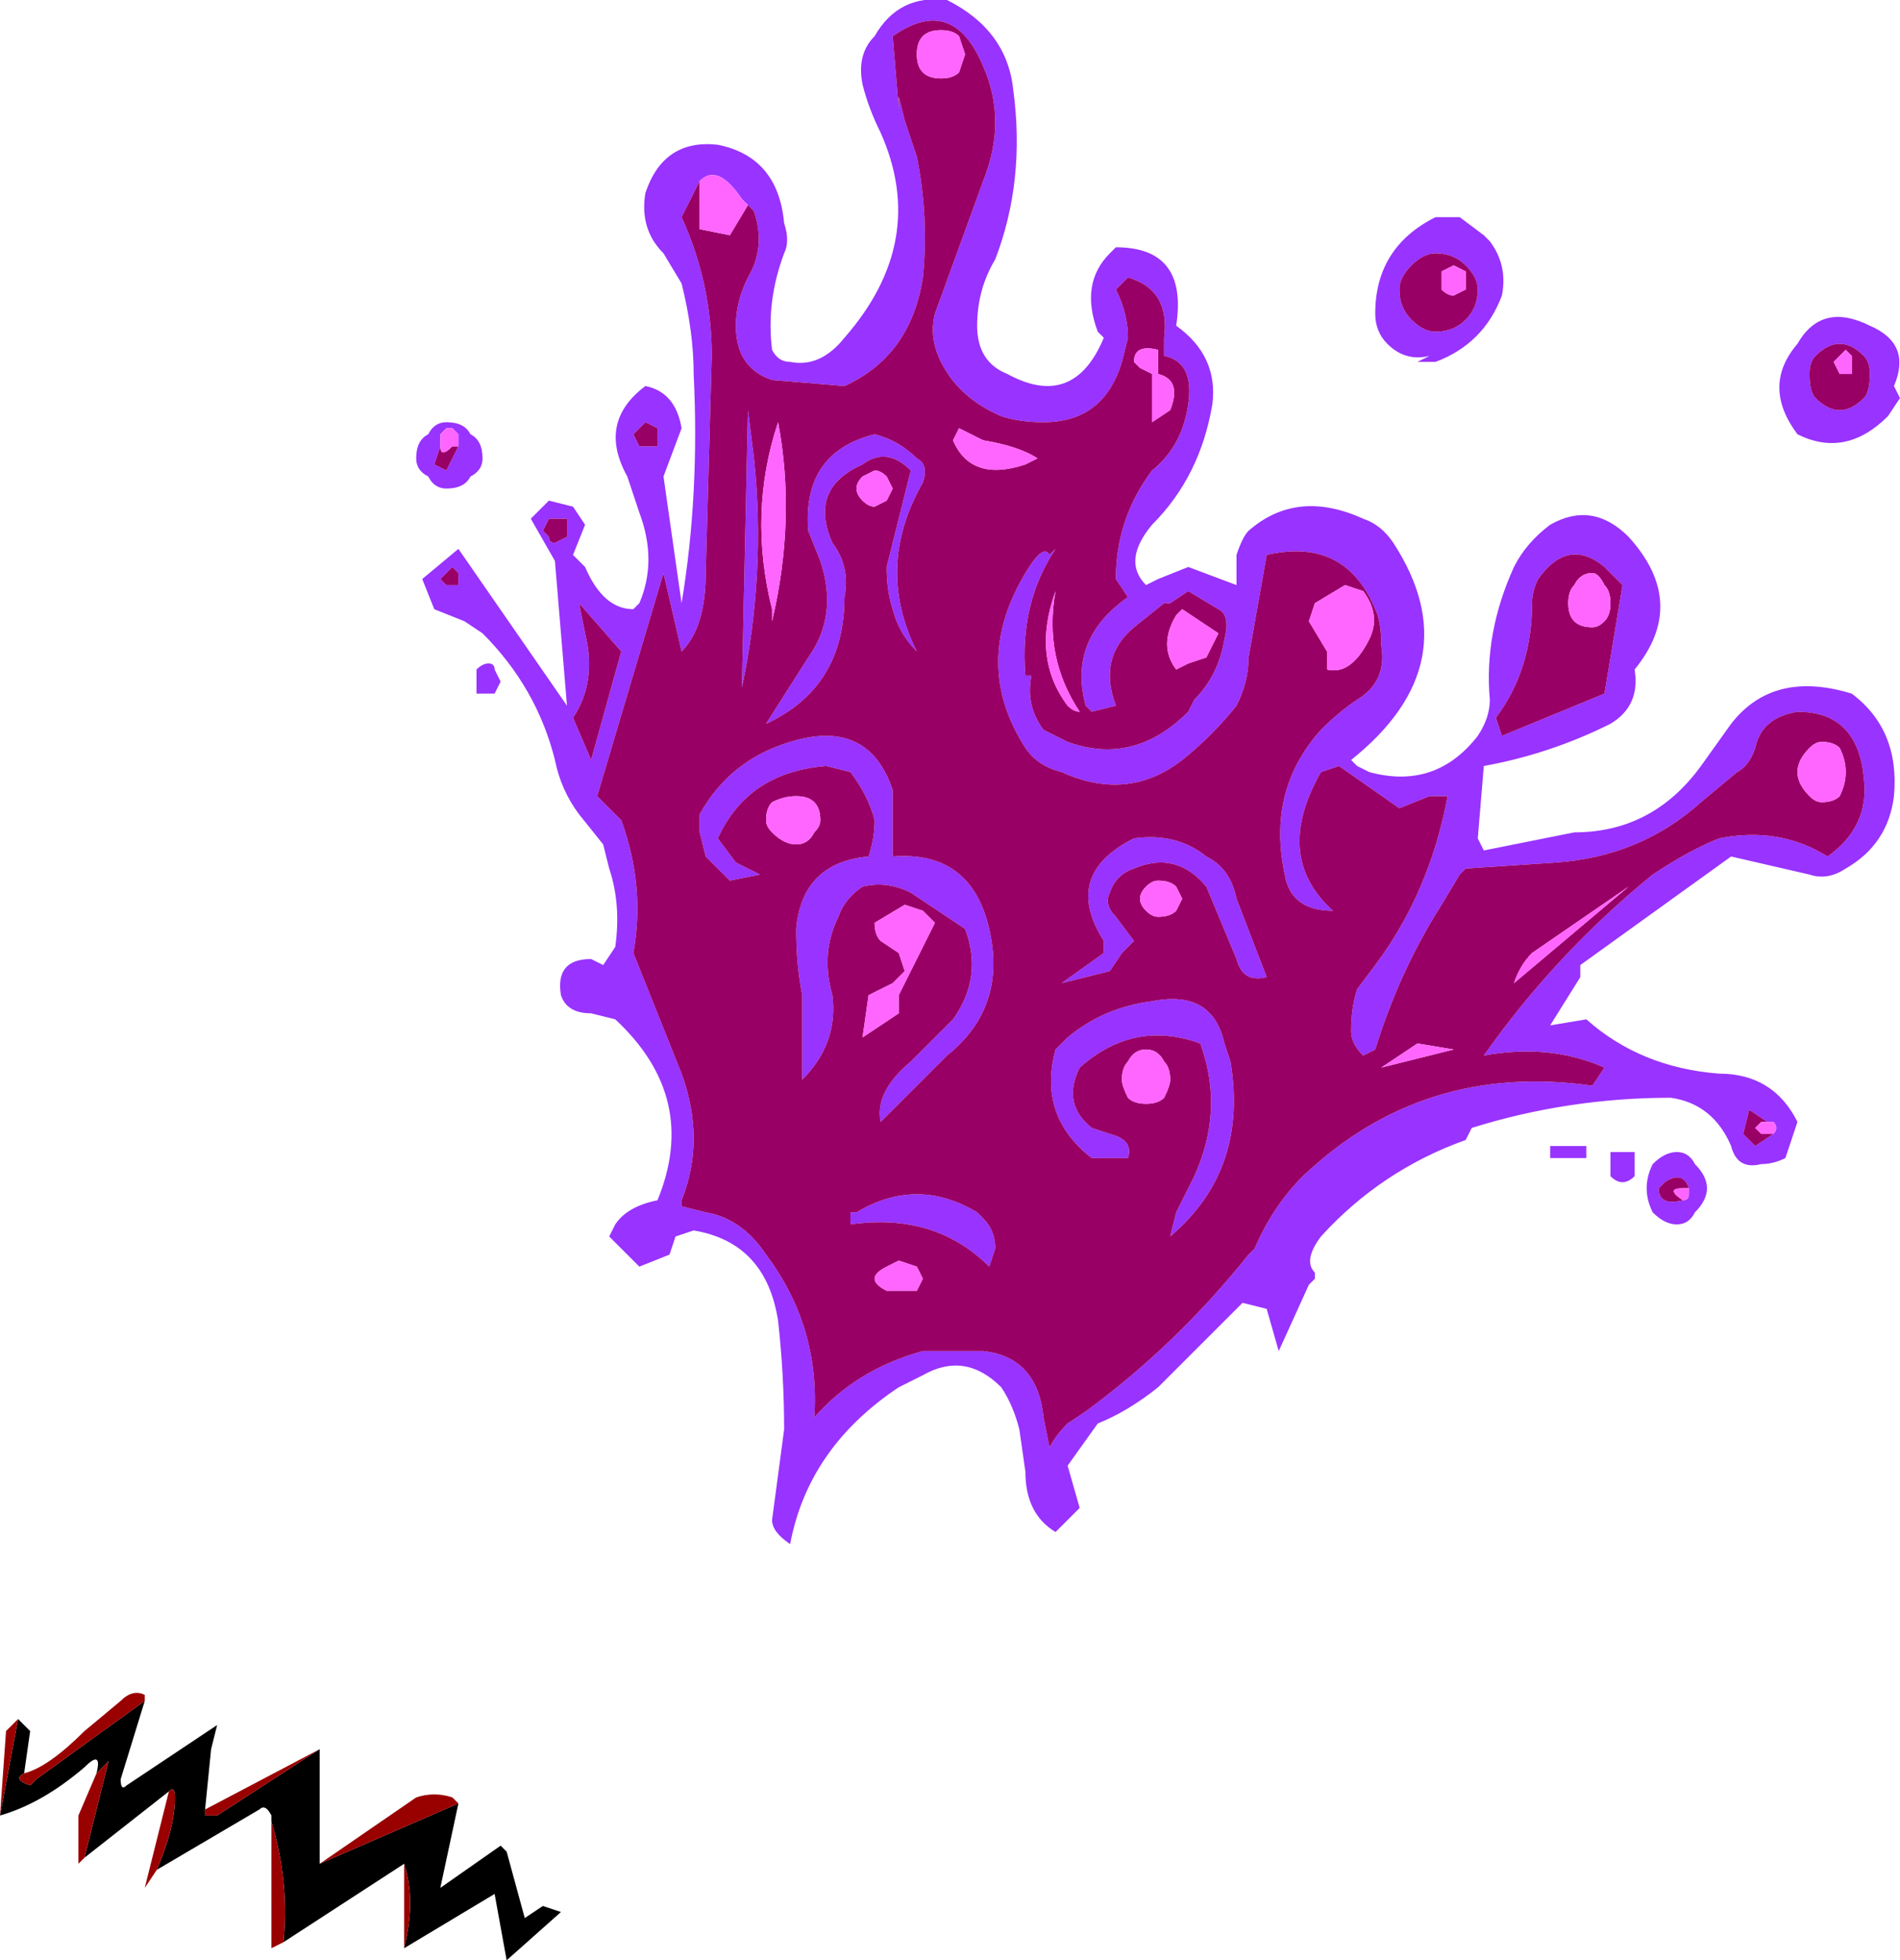 <?xml version="1.0" encoding="UTF-8" standalone="no"?>
<svg xmlns:ffdec="https://www.free-decompiler.com/flash" xmlns:xlink="http://www.w3.org/1999/xlink" ffdec:objectType="shape" height="16.25px" width="15.75px" xmlns="http://www.w3.org/2000/svg">
  <g transform="matrix(1.0, 0.0, 0.0, 1.0, 2.5, 20.0)">
    <path d="M13.25 -16.7 L13.15 -16.55 Q12.8 -16.2 12.4 -16.4 12.1 -16.8 12.4 -17.15 12.6 -17.5 13.0 -17.3 13.35 -17.15 13.2 -16.8 L13.25 -16.7 M12.55 -17.05 Q12.5 -17.0 12.5 -16.9 12.5 -16.75 12.55 -16.7 12.65 -16.6 12.75 -16.6 12.85 -16.6 12.95 -16.7 13.0 -16.75 13.0 -16.9 13.0 -17.0 12.95 -17.05 12.85 -17.15 12.75 -17.15 12.65 -17.15 12.55 -17.05 M6.15 -8.25 L6.2 -8.0 Q6.25 -8.1 6.35 -8.2 L6.5 -8.3 Q7.25 -8.85 7.85 -9.6 L7.9 -9.65 Q8.05 -10.0 8.3 -10.25 9.3 -11.2 10.7 -11.0 L10.8 -11.15 Q10.35 -11.35 9.8 -11.25 10.4 -12.1 11.2 -12.75 11.5 -12.95 11.75 -13.05 12.25 -13.15 12.65 -12.9 13.0 -13.15 12.95 -13.55 12.9 -14.1 12.4 -14.1 12.1 -14.05 12.05 -13.8 12.0 -13.65 11.9 -13.6 L11.6 -13.35 Q11.1 -12.9 10.4 -12.85 L9.65 -12.8 9.6 -12.75 9.45 -12.5 Q9.1 -11.95 8.9 -11.3 L8.8 -11.25 Q8.7 -11.35 8.7 -11.45 8.7 -11.65 8.75 -11.8 L8.9 -12.0 Q9.35 -12.6 9.5 -13.4 L9.35 -13.4 9.1 -13.3 8.6 -13.65 8.45 -13.6 Q8.05 -12.9 8.55 -12.45 8.2 -12.45 8.15 -12.75 8.0 -13.45 8.45 -13.95 8.6 -14.1 8.75 -14.2 9.0 -14.35 8.95 -14.65 8.95 -14.85 8.9 -14.95 8.65 -15.55 8.0 -15.4 L7.85 -14.55 Q7.85 -14.35 7.75 -14.15 7.55 -13.9 7.3 -13.7 6.85 -13.35 6.3 -13.6 6.1 -13.65 6.0 -13.8 5.55 -14.5 6.0 -15.25 6.15 -15.5 6.2 -15.4 L6.25 -15.45 Q5.95 -15.0 6.0 -14.4 L6.05 -14.4 Q6.0 -14.15 6.15 -13.95 L6.35 -13.85 Q6.9 -13.65 7.35 -14.1 L7.4 -14.2 Q7.6 -14.4 7.65 -14.7 7.7 -14.9 7.6 -14.95 L7.35 -15.1 7.2 -15.0 7.15 -15.0 6.9 -14.8 Q6.6 -14.55 6.75 -14.15 L6.55 -14.1 6.5 -14.15 Q6.35 -14.7 6.85 -15.05 L6.75 -15.2 Q6.75 -15.7 7.05 -16.1 7.3 -16.3 7.35 -16.65 7.4 -17.0 7.15 -17.05 L7.15 -17.2 Q7.2 -17.6 6.85 -17.7 L6.75 -17.6 Q6.85 -17.4 6.85 -17.2 L6.8 -17.0 Q6.65 -16.5 6.15 -16.5 5.95 -16.5 5.8 -16.55 5.45 -16.7 5.3 -17.0 5.2 -17.2 5.25 -17.4 L5.65 -18.5 Q5.85 -19.0 5.65 -19.45 5.4 -20.05 4.9 -19.7 L4.95 -19.1 4.95 -19.2 5.0 -19.0 5.1 -18.7 Q5.2 -18.2 5.15 -17.7 5.05 -17.05 4.5 -16.8 L3.9 -16.85 Q3.6 -16.95 3.6 -17.3 3.6 -17.5 3.7 -17.7 3.85 -17.95 3.75 -18.25 L3.7 -18.3 3.65 -18.35 Q3.45 -18.65 3.3 -18.5 L3.15 -18.2 Q3.4 -17.65 3.4 -17.05 L3.35 -15.25 Q3.35 -14.8 3.15 -14.6 L3.0 -15.25 2.45 -13.4 2.65 -13.2 Q2.85 -12.65 2.75 -12.1 L3.15 -11.1 Q3.35 -10.55 3.15 -10.05 L3.15 -10.0 3.35 -9.95 Q3.65 -9.9 3.85 -9.6 4.3 -9.0 4.25 -8.25 4.6 -8.65 5.15 -8.8 L5.65 -8.8 Q6.1 -8.75 6.15 -8.25 M2.4 -11.6 Q2.2 -11.6 2.15 -11.75 2.1 -12.05 2.4 -12.05 L2.5 -12.0 2.6 -12.15 Q2.65 -12.5 2.55 -12.8 L2.5 -13.0 2.3 -13.25 Q2.15 -13.45 2.1 -13.7 1.95 -14.3 1.5 -14.75 L1.35 -14.85 1.1 -14.95 1.0 -15.2 1.3 -15.45 2.2 -14.15 2.1 -15.35 1.9 -15.7 2.05 -15.85 2.25 -15.8 2.35 -15.65 2.25 -15.4 2.35 -15.3 Q2.5 -14.95 2.75 -14.95 L2.8 -15.0 Q2.95 -15.35 2.8 -15.75 L2.7 -16.05 Q2.45 -16.5 2.85 -16.8 3.1 -16.75 3.15 -16.45 L3.0 -16.05 3.15 -15.0 Q3.3 -15.9 3.25 -16.9 3.25 -17.25 3.15 -17.65 L3.0 -17.9 Q2.8 -18.1 2.85 -18.4 3.0 -18.85 3.45 -18.8 3.95 -18.7 4.0 -18.15 4.05 -18.0 4.0 -17.9 3.85 -17.5 3.9 -17.1 3.95 -17.0 4.05 -17.0 4.3 -16.95 4.5 -17.2 5.2 -18.0 4.8 -18.9 4.7 -19.1 4.65 -19.3 4.6 -19.55 4.75 -19.7 4.95 -20.05 5.35 -20.0 5.85 -19.75 5.9 -19.25 6.0 -18.5 5.75 -17.85 5.6 -17.6 5.6 -17.3 5.6 -17.0 5.85 -16.9 6.4 -16.6 6.65 -17.2 L6.6 -17.25 Q6.45 -17.65 6.7 -17.9 L6.75 -17.95 Q7.35 -17.95 7.25 -17.3 7.6 -17.05 7.55 -16.65 7.45 -16.05 7.05 -15.65 6.8 -15.35 7.0 -15.15 L7.1 -15.2 7.35 -15.3 7.75 -15.15 7.75 -15.4 Q7.8 -15.55 7.85 -15.6 8.25 -15.95 8.8 -15.7 8.95 -15.65 9.05 -15.5 9.7 -14.5 8.7 -13.7 L8.75 -13.65 8.85 -13.6 Q9.4 -13.45 9.75 -13.9 9.85 -14.05 9.85 -14.2 9.8 -14.75 10.05 -15.3 10.15 -15.5 10.35 -15.65 10.7 -15.85 11.0 -15.55 11.5 -15.0 11.05 -14.45 11.1 -14.15 10.85 -14.0 10.35 -13.75 9.8 -13.65 L9.75 -13.05 9.8 -12.95 10.55 -13.1 Q11.2 -13.1 11.6 -13.65 L11.85 -14.0 Q12.2 -14.45 12.85 -14.25 13.25 -13.95 13.2 -13.4 13.15 -13.0 12.8 -12.8 12.65 -12.7 12.5 -12.75 L11.85 -12.9 10.6 -12.0 10.6 -11.9 10.35 -11.5 10.65 -11.55 Q11.1 -11.15 11.75 -11.1 12.2 -11.1 12.4 -10.7 L12.3 -10.4 Q12.2 -10.35 12.1 -10.35 11.9 -10.3 11.85 -10.5 11.7 -10.85 11.35 -10.9 10.5 -10.9 9.7 -10.65 L9.65 -10.55 Q8.95 -10.3 8.45 -9.75 8.3 -9.55 8.4 -9.45 L8.4 -9.4 8.35 -9.35 8.1 -8.8 8.0 -9.15 7.8 -9.2 Q7.45 -8.85 7.1 -8.5 6.85 -8.3 6.6 -8.2 L6.35 -7.85 6.45 -7.5 6.25 -7.3 Q6.0 -7.45 6.0 -7.8 L5.95 -8.15 Q5.9 -8.35 5.8 -8.5 5.5 -8.8 5.15 -8.6 L4.95 -8.5 Q4.2 -8.0 4.05 -7.2 3.9 -7.3 3.9 -7.4 L4.0 -8.15 Q4.0 -8.6 3.95 -9.05 3.85 -9.7 3.25 -9.8 L3.1 -9.75 3.05 -9.6 2.8 -9.5 2.55 -9.75 2.6 -9.85 Q2.7 -10.0 2.95 -10.05 3.3 -10.9 2.6 -11.55 L2.4 -11.6 M2.8 -16.45 L2.75 -16.4 2.8 -16.3 2.95 -16.3 2.95 -16.45 2.85 -16.5 2.8 -16.45 M1.2 -16.5 Q1.35 -16.5 1.4 -16.4 1.5 -16.35 1.5 -16.2 1.5 -16.1 1.4 -16.05 1.35 -15.95 1.2 -15.95 1.1 -15.95 1.05 -16.05 0.95 -16.1 0.95 -16.2 0.95 -16.35 1.05 -16.4 1.1 -16.5 1.2 -16.5 M1.3 -16.3 L1.3 -16.4 1.25 -16.45 1.2 -16.45 1.15 -16.4 1.15 -16.3 1.1 -16.15 1.2 -16.1 1.3 -16.3 M1.3 -15.25 L1.25 -15.3 1.15 -15.2 1.2 -15.15 1.3 -15.15 1.3 -15.25 M2.2 -15.7 L2.05 -15.7 2.0 -15.6 2.05 -15.55 Q2.05 -15.5 2.1 -15.5 L2.2 -15.55 2.2 -15.7 M1.6 -14.45 L1.65 -14.35 1.6 -14.25 1.55 -14.25 Q1.5 -14.25 1.45 -14.25 1.45 -14.3 1.45 -14.35 L1.45 -14.45 Q1.5 -14.5 1.55 -14.5 1.6 -14.5 1.6 -14.45 M2.3 -15.0 L2.35 -14.75 Q2.45 -14.35 2.25 -14.05 L2.4 -13.7 2.65 -14.6 2.3 -15.0 M5.05 -16.1 Q4.85 -16.3 4.65 -16.15 4.2 -15.95 4.4 -15.5 4.55 -15.3 4.5 -15.05 4.5 -14.3 3.85 -14.0 L4.2 -14.55 Q4.45 -14.9 4.3 -15.35 L4.2 -15.6 Q4.15 -16.25 4.75 -16.4 4.95 -16.35 5.1 -16.2 5.2 -16.15 5.15 -16.0 4.75 -15.3 5.1 -14.6 4.95 -14.75 4.9 -14.95 4.85 -15.1 4.85 -15.3 L5.05 -16.1 M3.7 -16.6 L3.75 -16.2 Q3.85 -15.25 3.65 -14.3 L3.7 -16.6 M9.8 -18.05 L9.85 -18.0 Q10.0 -17.8 9.95 -17.55 9.8 -17.15 9.4 -17.0 L9.25 -17.0 9.35 -17.05 Q9.15 -17.0 9.0 -17.15 8.9 -17.25 8.9 -17.4 8.9 -17.95 9.4 -18.2 L9.6 -18.2 9.8 -18.05 M9.65 -17.8 Q9.55 -17.9 9.4 -17.9 9.3 -17.9 9.2 -17.8 9.1 -17.7 9.1 -17.6 9.1 -17.45 9.2 -17.35 9.3 -17.25 9.4 -17.25 9.55 -17.25 9.65 -17.35 9.75 -17.45 9.75 -17.6 9.75 -17.7 9.65 -17.8 M10.8 -15.3 Q10.5 -15.55 10.25 -15.2 10.2 -15.1 10.2 -15.0 10.2 -14.45 9.9 -14.05 L9.95 -13.9 10.8 -14.25 10.95 -15.15 10.8 -15.3 M7.5 -12.9 Q7.7 -12.8 7.75 -12.55 L8.0 -11.9 Q7.8 -11.85 7.75 -12.05 L7.5 -12.65 Q7.25 -12.95 6.9 -12.8 6.75 -12.75 6.7 -12.6 6.65 -12.5 6.75 -12.4 L6.9 -12.2 6.8 -12.1 6.7 -11.95 6.3 -11.85 6.65 -12.1 Q6.65 -12.15 6.65 -12.2 6.3 -12.75 6.9 -13.05 7.25 -13.1 7.5 -12.9 M6.25 -11.3 L6.35 -11.4 Q6.65 -11.65 7.05 -11.7 7.55 -11.8 7.65 -11.35 L7.7 -11.2 Q7.85 -10.3 7.2 -9.75 L7.25 -9.95 7.4 -10.25 Q7.65 -10.8 7.45 -11.35 6.9 -11.55 6.45 -11.15 6.3 -10.85 6.55 -10.65 L6.7 -10.6 Q6.9 -10.55 6.85 -10.4 L6.55 -10.4 Q6.1 -10.75 6.25 -11.3 M10.95 -10.45 L11.05 -10.45 11.05 -10.25 Q11.0 -10.2 10.95 -10.2 10.9 -10.2 10.85 -10.25 L10.85 -10.45 10.95 -10.45 M11.2 -10.35 Q11.3 -10.45 11.4 -10.45 11.5 -10.45 11.55 -10.35 11.65 -10.25 11.65 -10.15 11.65 -10.05 11.55 -9.95 11.5 -9.85 11.4 -9.85 11.3 -9.85 11.2 -9.95 11.15 -10.05 11.15 -10.15 11.15 -10.25 11.2 -10.35 M11.45 -10.05 Q11.5 -10.05 11.5 -10.1 L11.5 -10.15 Q11.45 -10.3 11.3 -10.2 L11.25 -10.15 Q11.25 -10.0 11.45 -10.05 M10.65 -10.5 L10.65 -10.4 10.35 -10.4 10.35 -10.5 10.65 -10.5 M4.55 -13.6 L4.35 -13.65 Q3.7 -13.6 3.45 -13.05 L3.6 -12.85 3.8 -12.75 3.55 -12.7 3.35 -12.9 3.3 -13.1 Q3.3 -13.2 3.3 -13.25 3.55 -13.7 4.05 -13.85 4.7 -14.05 4.9 -13.45 L4.9 -12.9 Q5.55 -12.95 5.7 -12.3 5.85 -11.65 5.35 -11.25 L4.8 -10.7 Q4.75 -10.95 5.05 -11.2 L5.4 -11.55 Q5.65 -11.9 5.5 -12.3 L5.05 -12.6 Q4.85 -12.7 4.65 -12.65 4.5 -12.55 4.45 -12.4 4.3 -12.1 4.4 -11.75 4.45 -11.35 4.15 -11.05 L4.15 -11.75 Q4.1 -12.0 4.1 -12.3 4.15 -12.85 4.7 -12.9 4.75 -13.05 4.75 -13.2 4.7 -13.4 4.55 -13.6 M5.6 -9.95 L5.65 -9.9 Q5.75 -9.8 5.75 -9.65 L5.7 -9.5 Q5.25 -9.95 4.55 -9.85 L4.55 -9.95 4.6 -9.95 Q5.1 -10.25 5.6 -9.95 M12.15 -10.7 L12.0 -10.8 11.95 -10.6 12.05 -10.5 12.2 -10.6 Q12.25 -10.65 12.2 -10.7 L12.15 -10.7" fill="#9933ff" fill-rule="evenodd" stroke="none"/>
    <path d="M12.55 -17.05 Q12.65 -17.15 12.75 -17.15 12.85 -17.15 12.95 -17.05 13.0 -17.0 13.0 -16.9 13.0 -16.75 12.95 -16.7 12.85 -16.6 12.75 -16.6 12.65 -16.6 12.55 -16.7 12.5 -16.75 12.5 -16.9 12.5 -17.0 12.55 -17.05 M12.75 -17.05 L12.7 -17.0 12.75 -16.9 12.85 -16.9 12.85 -17.05 12.8 -17.1 12.75 -17.05 M3.7 -18.3 L3.75 -18.25 Q3.85 -17.95 3.7 -17.7 3.6 -17.5 3.6 -17.3 3.6 -16.95 3.9 -16.85 L4.5 -16.8 Q5.05 -17.05 5.15 -17.7 5.2 -18.2 5.1 -18.7 L5.0 -19.0 4.95 -19.2 4.95 -19.1 4.9 -19.7 Q5.4 -20.05 5.65 -19.45 5.85 -19.0 5.65 -18.5 L5.25 -17.4 Q5.2 -17.2 5.3 -17.0 5.45 -16.7 5.8 -16.55 5.95 -16.5 6.15 -16.5 6.65 -16.5 6.8 -17.0 L6.85 -17.2 Q6.85 -17.4 6.75 -17.6 L6.85 -17.7 Q7.2 -17.6 7.15 -17.2 L7.15 -17.05 Q7.4 -17.0 7.35 -16.65 7.3 -16.3 7.05 -16.1 6.75 -15.7 6.75 -15.2 L6.85 -15.05 Q6.35 -14.7 6.5 -14.15 L6.55 -14.1 6.75 -14.15 Q6.6 -14.55 6.9 -14.8 L7.15 -15.0 7.2 -15.0 7.35 -15.1 7.6 -14.95 Q7.7 -14.9 7.65 -14.7 7.6 -14.4 7.4 -14.2 L7.35 -14.1 Q6.9 -13.65 6.35 -13.85 L6.15 -13.95 Q6.0 -14.15 6.05 -14.4 L6.0 -14.4 Q5.95 -15.0 6.25 -15.45 L6.2 -15.4 Q6.15 -15.5 6.0 -15.25 5.55 -14.5 6.0 -13.8 6.1 -13.65 6.3 -13.6 6.85 -13.35 7.3 -13.7 7.55 -13.9 7.75 -14.15 7.85 -14.35 7.85 -14.55 L8.0 -15.4 Q8.65 -15.55 8.9 -14.95 8.95 -14.85 8.95 -14.65 9.0 -14.35 8.75 -14.2 8.6 -14.1 8.45 -13.95 8.0 -13.45 8.15 -12.75 8.2 -12.45 8.55 -12.45 8.05 -12.9 8.45 -13.6 L8.6 -13.65 9.1 -13.3 9.35 -13.4 9.5 -13.4 Q9.35 -12.6 8.9 -12.0 L8.75 -11.8 Q8.7 -11.65 8.7 -11.45 8.7 -11.35 8.8 -11.25 L8.9 -11.3 Q9.1 -11.95 9.45 -12.5 L9.6 -12.75 9.65 -12.8 10.4 -12.85 Q11.1 -12.9 11.6 -13.35 L11.9 -13.6 Q12.0 -13.65 12.05 -13.8 12.1 -14.05 12.4 -14.1 12.9 -14.1 12.95 -13.55 13.0 -13.15 12.65 -12.9 12.25 -13.15 11.75 -13.05 11.5 -12.95 11.2 -12.75 10.4 -12.1 9.8 -11.25 10.35 -11.35 10.8 -11.15 L10.7 -11.0 Q9.3 -11.2 8.3 -10.25 8.05 -10.0 7.9 -9.65 L7.85 -9.6 Q7.25 -8.85 6.5 -8.3 L6.35 -8.2 Q6.25 -8.1 6.2 -8.0 L6.15 -8.25 Q6.1 -8.75 5.65 -8.8 L5.15 -8.8 Q4.6 -8.65 4.25 -8.25 4.3 -9.0 3.85 -9.6 3.65 -9.9 3.35 -9.95 L3.15 -10.0 3.15 -10.05 Q3.35 -10.55 3.15 -11.1 L2.75 -12.1 Q2.85 -12.65 2.65 -13.2 L2.45 -13.4 3.0 -15.25 3.15 -14.6 Q3.35 -14.8 3.35 -15.25 L3.4 -17.05 Q3.4 -17.65 3.15 -18.2 L3.3 -18.5 3.3 -18.1 3.55 -18.05 3.7 -18.3 M5.15 -19.7 Q5.1 -19.65 5.1 -19.55 5.1 -19.45 5.15 -19.4 5.2 -19.35 5.3 -19.35 5.4 -19.35 5.45 -19.4 L5.5 -19.55 5.45 -19.7 Q5.4 -19.75 5.3 -19.75 5.2 -19.75 5.15 -19.7 M2.8 -16.45 L2.85 -16.5 2.95 -16.45 2.95 -16.3 2.8 -16.3 2.75 -16.4 2.8 -16.45 M1.15 -16.3 Q1.15 -16.2 1.25 -16.3 L1.3 -16.3 1.2 -16.1 1.1 -16.15 1.15 -16.3 M2.2 -15.7 L2.2 -15.55 2.1 -15.5 Q2.05 -15.5 2.05 -15.55 L2.0 -15.6 2.05 -15.7 2.2 -15.7 M1.3 -15.25 L1.3 -15.15 1.2 -15.15 1.15 -15.2 1.25 -15.3 1.3 -15.25 M2.3 -15.0 L2.65 -14.6 2.4 -13.7 2.25 -14.05 Q2.45 -14.35 2.35 -14.75 L2.3 -15.0 M4.85 -16.05 Q4.8 -16.1 4.75 -16.1 L4.65 -16.05 Q4.6 -16.0 4.6 -15.95 4.6 -15.9 4.65 -15.85 4.7 -15.8 4.75 -15.8 L4.85 -15.85 4.9 -15.95 4.85 -16.05 M5.05 -16.1 L4.85 -15.3 Q4.85 -15.1 4.9 -14.95 4.95 -14.75 5.1 -14.6 4.75 -15.3 5.15 -16.0 5.2 -16.15 5.1 -16.2 4.95 -16.35 4.75 -16.4 4.15 -16.25 4.2 -15.6 L4.3 -15.35 Q4.45 -14.9 4.2 -14.55 L3.85 -14.0 Q4.5 -14.3 4.5 -15.05 4.55 -15.3 4.4 -15.5 4.2 -15.95 4.65 -16.15 4.85 -16.3 5.05 -16.1 M5.45 -16.45 L5.4 -16.35 Q5.55 -16.0 6.0 -16.15 L6.1 -16.2 Q5.95 -16.3 5.65 -16.35 L5.45 -16.45 M3.7 -16.6 L3.65 -14.3 Q3.85 -15.25 3.75 -16.2 L3.7 -16.6 M3.9 -14.85 Q4.1 -15.7 3.95 -16.5 3.7 -15.75 3.9 -14.95 L3.9 -14.85 M9.65 -17.8 Q9.75 -17.7 9.75 -17.6 9.75 -17.45 9.65 -17.35 9.55 -17.25 9.4 -17.25 9.3 -17.25 9.2 -17.35 9.1 -17.45 9.1 -17.6 9.1 -17.7 9.2 -17.8 9.3 -17.9 9.4 -17.9 9.55 -17.9 9.65 -17.8 M9.45 -17.75 L9.45 -17.6 Q9.5 -17.55 9.55 -17.55 L9.65 -17.6 9.65 -17.75 9.55 -17.8 9.45 -17.75 M6.95 -16.95 L7.05 -16.9 7.05 -16.5 7.2 -16.6 Q7.3 -16.85 7.1 -16.9 L7.1 -17.1 Q6.9 -17.15 6.9 -17.0 L6.95 -16.95 M7.25 -14.45 L7.35 -14.5 7.5 -14.55 7.6 -14.75 7.3 -14.95 7.25 -14.9 Q7.1 -14.65 7.25 -14.45 M8.35 -14.85 L8.5 -14.6 8.5 -14.45 Q8.7 -14.4 8.85 -14.7 8.95 -14.9 8.8 -15.1 L8.65 -15.15 8.4 -15.0 8.35 -14.85 M10.7 -15.25 Q10.6 -15.25 10.55 -15.15 10.5 -15.1 10.5 -15.0 10.5 -14.9 10.55 -14.85 10.6 -14.8 10.7 -14.8 10.75 -14.8 10.8 -14.85 10.85 -14.9 10.85 -15.0 10.85 -15.1 10.8 -15.15 10.75 -15.25 10.7 -15.25 M10.8 -15.3 L10.95 -15.15 10.8 -14.25 9.95 -13.9 9.9 -14.05 Q10.2 -14.45 10.2 -15.0 10.2 -15.1 10.25 -15.2 10.5 -15.55 10.8 -15.3 M8.95 -11.15 L9.55 -11.3 9.25 -11.35 8.95 -11.15 M11.0 -12.65 L10.2 -12.1 Q10.1 -12.0 10.05 -11.85 L11.0 -12.65 M7.5 -12.9 Q7.25 -13.1 6.9 -13.05 6.3 -12.75 6.65 -12.2 6.65 -12.15 6.65 -12.1 L6.3 -11.85 6.7 -11.95 6.8 -12.1 6.9 -12.2 6.75 -12.4 Q6.65 -12.5 6.7 -12.6 6.75 -12.75 6.9 -12.8 7.25 -12.95 7.5 -12.65 L7.75 -12.05 Q7.8 -11.85 8.0 -11.9 L7.75 -12.55 Q7.7 -12.8 7.5 -12.9 M7.3 -12.55 L7.25 -12.65 Q7.2 -12.7 7.1 -12.7 7.05 -12.7 7.0 -12.65 6.95 -12.6 6.95 -12.55 6.95 -12.5 7.0 -12.45 7.05 -12.4 7.1 -12.4 7.2 -12.4 7.25 -12.45 L7.3 -12.55 M6.45 -14.1 Q6.15 -14.55 6.25 -15.1 6.05 -14.55 6.35 -14.15 6.4 -14.1 6.45 -14.1 M6.25 -11.3 Q6.1 -10.75 6.55 -10.4 L6.85 -10.4 Q6.9 -10.55 6.7 -10.6 L6.55 -10.65 Q6.3 -10.85 6.45 -11.15 6.9 -11.55 7.45 -11.35 7.65 -10.8 7.4 -10.25 L7.25 -9.95 7.2 -9.75 Q7.85 -10.3 7.7 -11.2 L7.65 -11.35 Q7.55 -11.8 7.05 -11.7 6.65 -11.65 6.35 -11.4 L6.25 -11.3 M7.15 -11.2 Q7.1 -11.3 7.0 -11.3 6.9 -11.3 6.85 -11.2 6.8 -11.15 6.8 -11.05 6.8 -11.0 6.85 -10.9 6.9 -10.85 7.0 -10.85 7.1 -10.85 7.15 -10.9 7.2 -11.0 7.2 -11.05 7.2 -11.15 7.15 -11.2 M11.5 -10.15 L11.45 -10.15 Q11.3 -10.15 11.45 -10.05 11.25 -10.0 11.25 -10.15 L11.3 -10.2 Q11.45 -10.3 11.5 -10.15 M5.0 -12.5 L4.75 -12.35 Q4.75 -12.25 4.8 -12.2 L4.95 -12.1 5.0 -11.95 4.9 -11.85 4.7 -11.75 4.65 -11.4 4.95 -11.6 4.95 -11.75 5.25 -12.35 5.15 -12.45 5.0 -12.5 M4.55 -13.6 Q4.7 -13.4 4.75 -13.2 4.75 -13.05 4.7 -12.9 4.15 -12.85 4.1 -12.3 4.1 -12.0 4.15 -11.75 L4.15 -11.05 Q4.45 -11.35 4.4 -11.75 4.3 -12.1 4.45 -12.4 4.5 -12.55 4.65 -12.65 4.85 -12.7 5.05 -12.6 L5.5 -12.3 Q5.65 -11.9 5.4 -11.55 L5.05 -11.2 Q4.75 -10.95 4.8 -10.7 L5.35 -11.25 Q5.85 -11.65 5.7 -12.3 5.55 -12.95 4.9 -12.9 L4.9 -13.45 Q4.7 -14.05 4.05 -13.85 3.55 -13.7 3.3 -13.25 3.3 -13.2 3.3 -13.1 L3.35 -12.9 3.55 -12.7 3.8 -12.75 3.6 -12.85 3.45 -13.05 Q3.7 -13.6 4.35 -13.65 L4.55 -13.6 M4.1 -13.4 Q4.0 -13.4 3.9 -13.35 3.85 -13.3 3.85 -13.2 3.85 -13.15 3.9 -13.1 4.0 -13.0 4.1 -13.0 4.2 -13.0 4.25 -13.1 4.3 -13.15 4.3 -13.2 4.3 -13.3 4.25 -13.35 4.2 -13.4 4.1 -13.4 M5.6 -9.95 Q5.1 -10.25 4.6 -9.95 L4.55 -9.95 4.55 -9.85 Q5.25 -9.95 5.7 -9.5 L5.75 -9.65 Q5.75 -9.8 5.65 -9.9 L5.6 -9.95 M4.85 -9.3 L5.1 -9.3 5.15 -9.4 5.1 -9.5 4.95 -9.55 4.85 -9.5 Q4.75 -9.45 4.75 -9.4 4.75 -9.35 4.85 -9.3 M12.5 -13.8 Q12.4 -13.7 12.4 -13.6 12.4 -13.5 12.5 -13.4 12.55 -13.35 12.6 -13.35 12.7 -13.35 12.75 -13.4 12.8 -13.5 12.8 -13.6 12.8 -13.7 12.75 -13.8 12.7 -13.85 12.6 -13.85 12.55 -13.85 12.5 -13.8 M12.2 -10.6 L12.05 -10.5 11.95 -10.6 12.0 -10.8 12.15 -10.7 12.1 -10.7 12.05 -10.65 12.1 -10.6 12.2 -10.6" fill="#990066" fill-rule="evenodd" stroke="none"/>
    <path d="M12.75 -17.05 L12.8 -17.1 12.85 -17.05 12.85 -16.9 12.75 -16.9 12.7 -17.0 12.75 -17.05 M3.3 -18.5 Q3.45 -18.65 3.65 -18.35 L3.7 -18.3 3.55 -18.05 3.3 -18.1 3.3 -18.5 M5.15 -19.7 Q5.2 -19.75 5.3 -19.75 5.4 -19.75 5.45 -19.7 L5.5 -19.55 5.45 -19.4 Q5.4 -19.35 5.3 -19.35 5.2 -19.35 5.15 -19.4 5.1 -19.45 5.1 -19.55 5.1 -19.65 5.15 -19.7 M1.15 -16.3 L1.15 -16.4 1.2 -16.45 1.25 -16.45 1.3 -16.4 1.3 -16.3 1.25 -16.3 Q1.15 -16.2 1.15 -16.3 M4.85 -16.05 L4.9 -15.95 4.85 -15.85 4.75 -15.8 Q4.7 -15.8 4.65 -15.85 4.6 -15.9 4.6 -15.95 4.6 -16.0 4.65 -16.05 L4.75 -16.1 Q4.8 -16.1 4.85 -16.05 M5.45 -16.45 L5.65 -16.35 Q5.95 -16.3 6.1 -16.2 L6.0 -16.15 Q5.55 -16.0 5.4 -16.35 L5.45 -16.45 M3.9 -14.85 L3.9 -14.95 Q3.7 -15.75 3.95 -16.5 4.1 -15.7 3.9 -14.85 M10.7 -15.25 Q10.75 -15.25 10.8 -15.15 10.85 -15.1 10.85 -15.0 10.85 -14.9 10.8 -14.85 10.75 -14.8 10.7 -14.8 10.6 -14.8 10.55 -14.85 10.5 -14.9 10.5 -15.0 10.5 -15.1 10.55 -15.15 10.6 -15.25 10.7 -15.25 M8.35 -14.85 L8.4 -15.0 8.65 -15.15 8.8 -15.1 Q8.95 -14.9 8.85 -14.7 8.7 -14.4 8.5 -14.45 L8.5 -14.6 8.35 -14.85 M7.25 -14.45 Q7.1 -14.65 7.25 -14.9 L7.3 -14.95 7.6 -14.75 7.5 -14.55 7.35 -14.5 7.25 -14.45 M6.95 -16.95 L6.9 -17.0 Q6.9 -17.15 7.1 -17.1 L7.1 -16.9 Q7.3 -16.85 7.2 -16.6 L7.05 -16.5 7.05 -16.9 6.95 -16.95 M9.45 -17.75 L9.55 -17.8 9.65 -17.75 9.65 -17.6 9.55 -17.55 Q9.5 -17.55 9.45 -17.6 L9.45 -17.75 M11.0 -12.65 L10.05 -11.85 Q10.1 -12.0 10.2 -12.1 L11.0 -12.65 M8.95 -11.15 L9.25 -11.35 9.55 -11.3 8.95 -11.15 M6.45 -14.1 Q6.4 -14.1 6.35 -14.15 6.05 -14.55 6.25 -15.1 6.15 -14.55 6.45 -14.1 M7.3 -12.55 L7.25 -12.45 Q7.2 -12.4 7.1 -12.4 7.05 -12.4 7.0 -12.45 6.95 -12.5 6.95 -12.55 6.95 -12.6 7.0 -12.65 7.05 -12.7 7.1 -12.7 7.2 -12.7 7.25 -12.65 L7.3 -12.55 M7.15 -11.2 Q7.2 -11.15 7.2 -11.05 7.2 -11.0 7.15 -10.9 7.1 -10.85 7.0 -10.85 6.9 -10.85 6.85 -10.9 6.8 -11.0 6.8 -11.05 6.8 -11.15 6.85 -11.2 6.9 -11.3 7.0 -11.3 7.1 -11.3 7.15 -11.2 M11.5 -10.15 L11.5 -10.1 Q11.5 -10.05 11.45 -10.05 11.3 -10.15 11.45 -10.15 L11.5 -10.15 M5.0 -12.5 L5.15 -12.45 5.25 -12.35 4.95 -11.75 4.95 -11.6 4.65 -11.4 4.7 -11.75 4.9 -11.85 5.0 -11.95 4.95 -12.1 4.8 -12.2 Q4.75 -12.25 4.75 -12.35 L5.0 -12.5 M4.1 -13.4 Q4.2 -13.4 4.25 -13.35 4.3 -13.3 4.3 -13.2 4.3 -13.15 4.25 -13.1 4.2 -13.0 4.1 -13.0 4.0 -13.0 3.9 -13.1 3.85 -13.15 3.85 -13.2 3.85 -13.3 3.9 -13.35 4.0 -13.4 4.1 -13.4 M12.5 -13.8 Q12.55 -13.85 12.6 -13.85 12.7 -13.85 12.75 -13.8 12.8 -13.7 12.8 -13.6 12.8 -13.5 12.75 -13.4 12.7 -13.35 12.6 -13.35 12.55 -13.35 12.5 -13.4 12.4 -13.5 12.4 -13.6 12.4 -13.7 12.5 -13.8 M4.85 -9.3 Q4.75 -9.35 4.75 -9.4 4.75 -9.45 4.85 -9.5 L4.95 -9.55 5.1 -9.5 5.15 -9.4 5.1 -9.3 4.85 -9.3 M12.15 -10.7 L12.2 -10.7 Q12.25 -10.65 12.2 -10.6 L12.1 -10.6 12.05 -10.65 12.1 -10.7 12.15 -10.7" fill="#ff66ff" fill-rule="evenodd" stroke="none"/>
    <path d="M0.15 -4.55 L1.3 -5.05 1.15 -4.35 1.65 -4.7 1.7 -4.65 1.85 -4.1 2.0 -4.2 2.15 -4.15 1.7 -3.75 1.6 -4.3 0.85 -3.85 Q0.95 -4.25 0.85 -4.55 L-0.15 -3.9 Q-0.1 -4.4 -0.25 -4.9 L-0.25 -4.95 Q-0.3 -5.05 -0.35 -5.0 L-1.2 -4.5 Q-1.05 -4.85 -1.05 -5.1 -1.05 -5.2 -1.1 -5.15 L-1.8 -4.6 -1.6 -5.4 -1.7 -5.3 Q-1.65 -5.5 -1.8 -5.35 -2.15 -5.05 -2.5 -4.95 L-2.35 -5.75 -2.25 -5.65 -2.3 -5.3 Q-2.4 -5.25 -2.25 -5.2 L-2.2 -5.25 -1.3 -5.9 -1.5 -5.25 Q-1.5 -5.15 -1.45 -5.2 L-0.7 -5.7 -0.75 -5.5 -0.8 -5.0 -0.8 -4.95 -0.7 -4.95 0.15 -5.5 0.15 -4.55" fill="#000000" fill-rule="evenodd" stroke="none"/>
    <path d="M1.3 -5.05 L0.15 -4.55 0.95 -5.1 Q1.1 -5.15 1.25 -5.1 L1.3 -5.05 M0.15 -5.5 L-0.7 -4.95 -0.8 -4.95 -0.8 -5.0 0.15 -5.5 M-1.3 -5.9 L-2.2 -5.25 -2.25 -5.2 Q-2.4 -5.25 -2.3 -5.3 -2.1 -5.35 -1.8 -5.65 L-1.5 -5.9 Q-1.4 -6.0 -1.3 -5.95 L-1.3 -5.9 M-2.35 -5.75 L-2.5 -4.95 -2.45 -5.65 -2.35 -5.75 M-1.7 -5.3 L-1.6 -5.4 -1.8 -4.6 -1.85 -4.55 -1.85 -4.95 -1.7 -5.3 M-1.1 -5.15 Q-1.05 -5.2 -1.05 -5.1 -1.05 -4.85 -1.2 -4.5 L-1.3 -4.35 -1.1 -5.15 M-0.25 -4.95 L-0.25 -4.9 Q-0.1 -4.4 -0.15 -3.9 L-0.25 -3.85 -0.25 -4.95 M0.85 -4.55 Q0.95 -4.25 0.85 -3.85 L0.85 -4.55" fill="#990000" fill-rule="evenodd" stroke="none"/>
  </g>
</svg>
